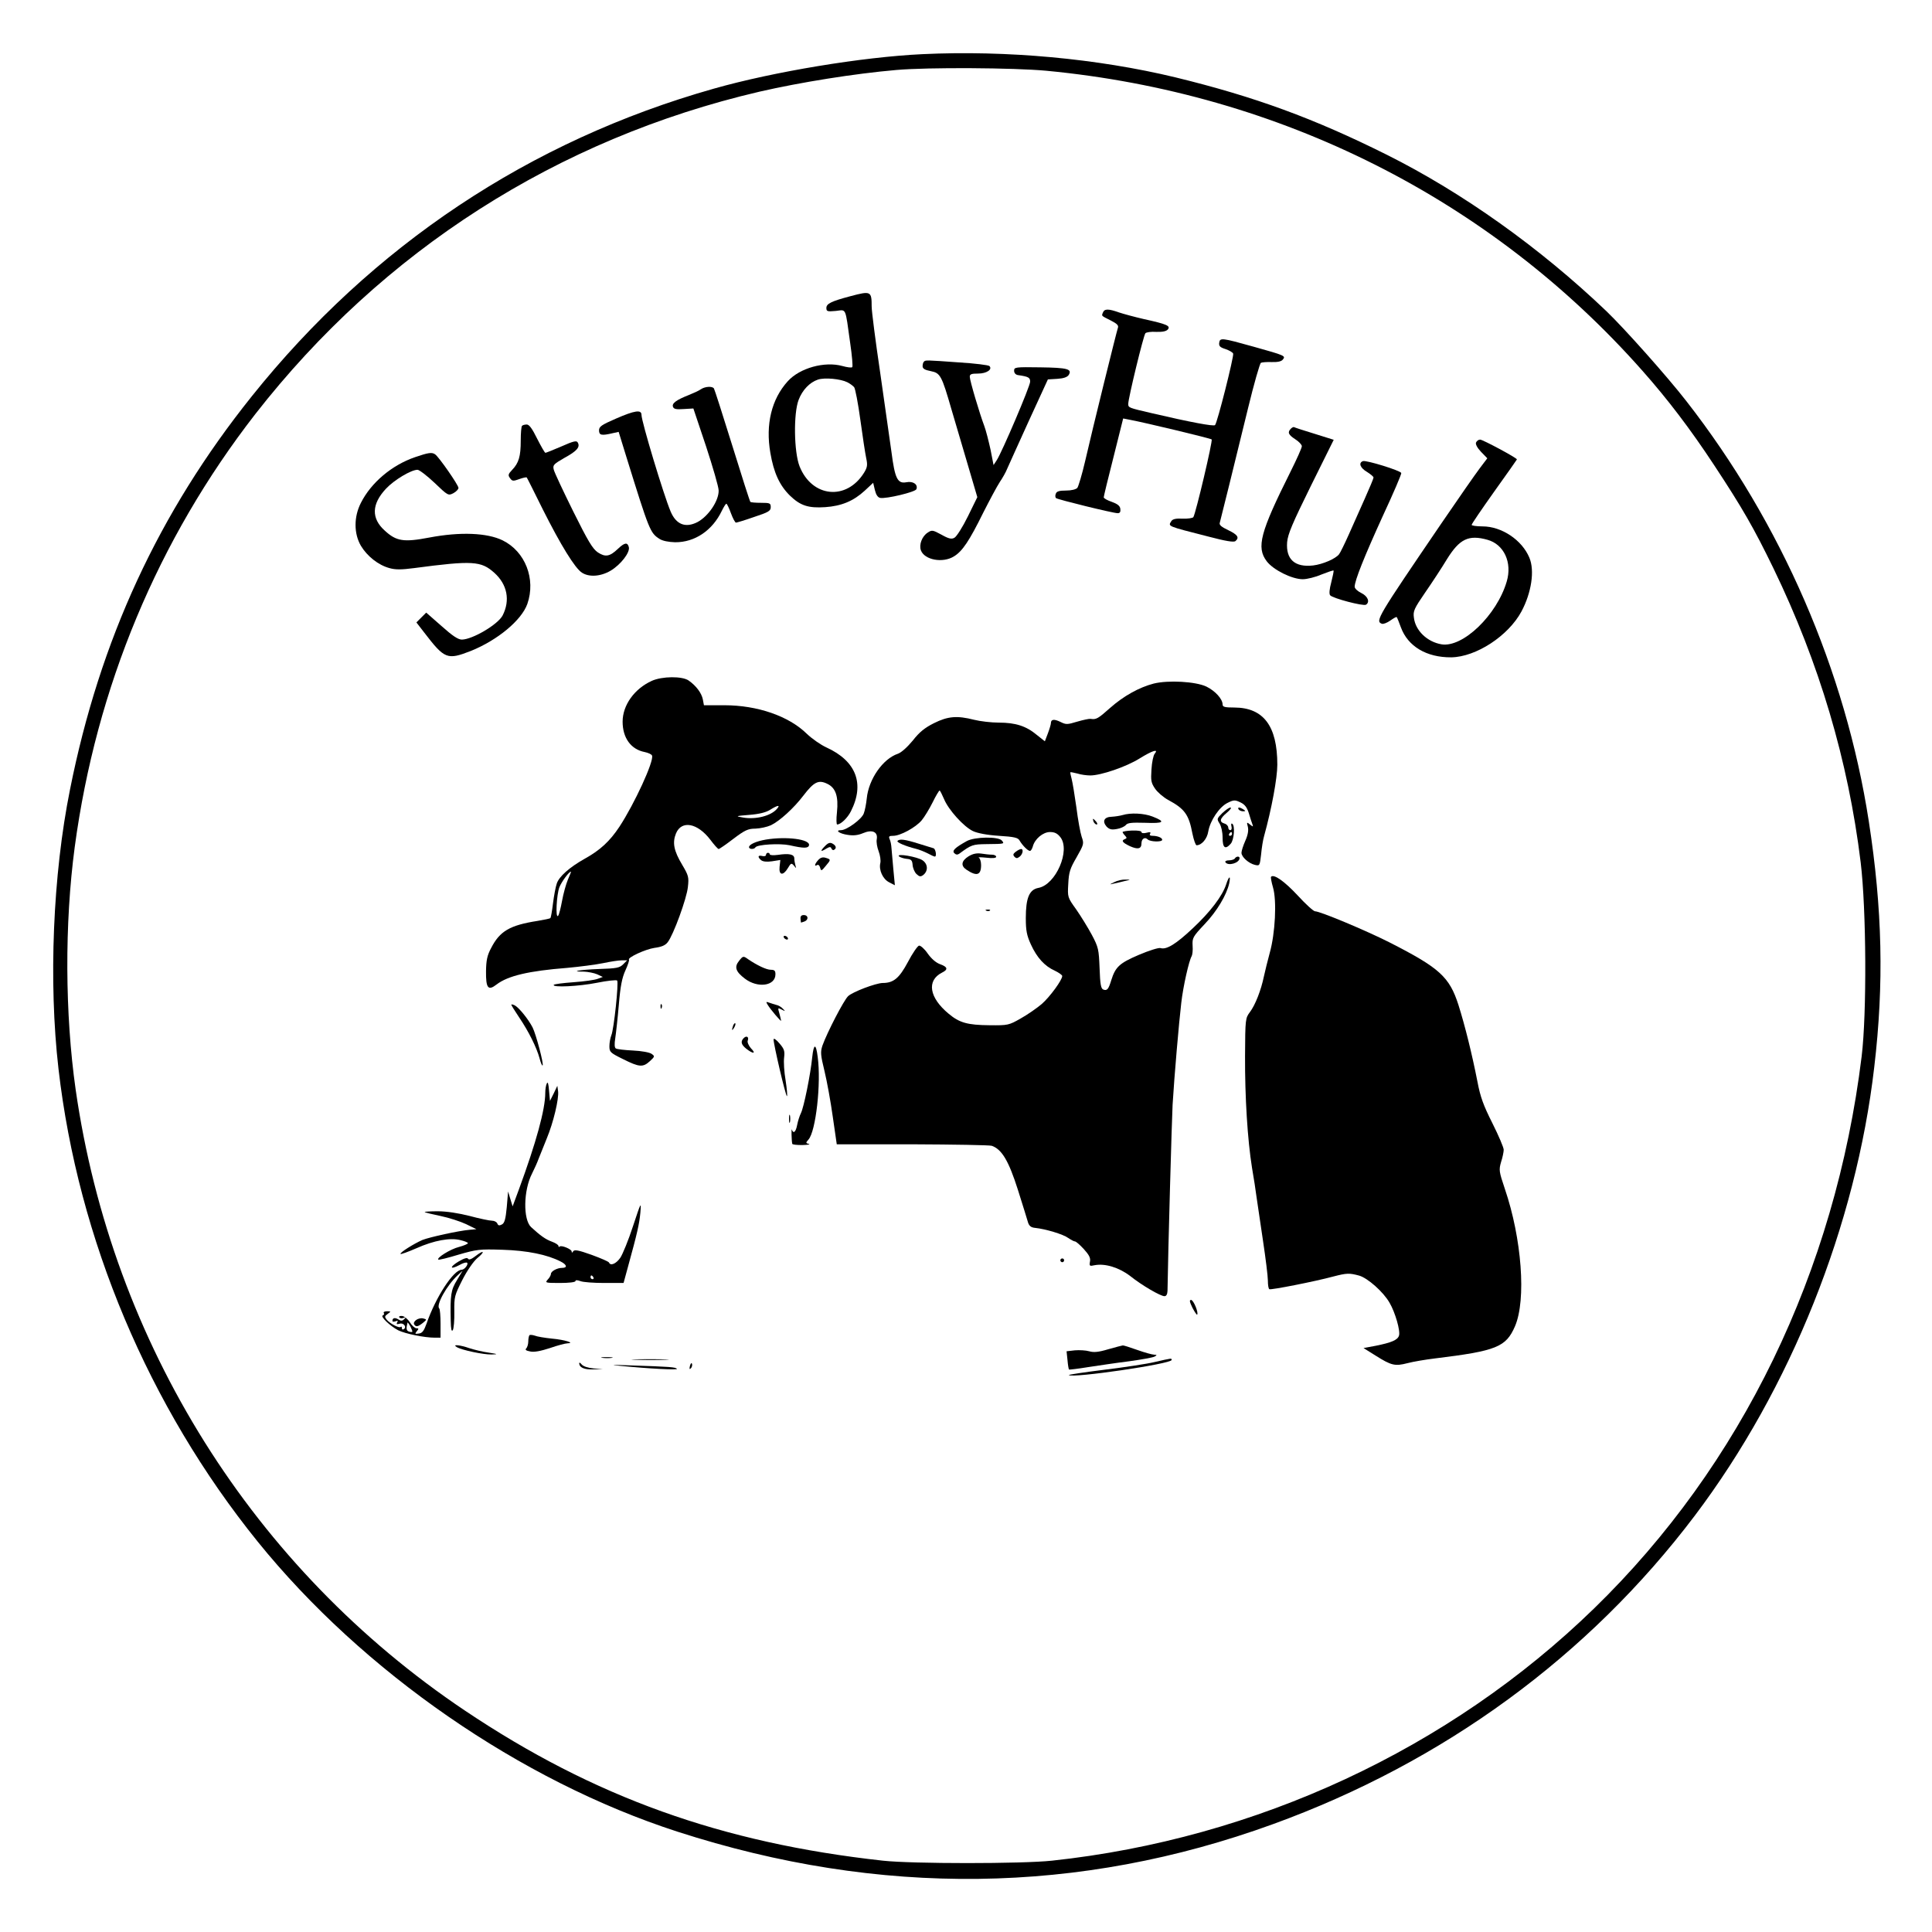 <?xml version="1.0" standalone="no"?>
<!DOCTYPE svg PUBLIC "-//W3C//DTD SVG 20010904//EN"
 "http://www.w3.org/TR/2001/REC-SVG-20010904/DTD/svg10.dtd">
<svg version="1.0" xmlns="http://www.w3.org/2000/svg"
 width="1024pt" height="1024pt" viewBox="0 0 1024 1024"
 preserveAspectRatio="xMidYMid meet">

<g transform="translate(0,1024) scale(0.1,-0.1)"
fill="#000000" stroke="none">
<path d="M4890 9953 c-320 -15 -790 -93 -1107 -183 -976 -276 -1810 -832
-2449 -1631 -493 -616 -805 -1291 -963 -2084 -91 -452 -114 -1019 -61 -1480
104 -903 478 -1790 1055 -2505 559 -692 1394 -1269 2225 -1538 1073 -347 2131
-334 3158 40 905 329 1672 890 2235 1635 508 673 854 1539 951 2378 52 441 43
836 -29 1302 -123 796 -463 1581 -967 2227 -100 129 -329 386 -424 477 -352
336 -762 628 -1164 829 -387 193 -698 307 -1120 410 -415 100 -896 144 -1340
123z m656 -88 c1238 -118 2355 -680 3160 -1591 133 -150 254 -309 379 -499
151 -229 211 -334 315 -548 242 -500 396 -1018 462 -1558 30 -248 33 -802 5
-1029 -140 -1140 -637 -2166 -1418 -2925 -766 -745 -1790 -1221 -2874 -1337
-157 -17 -740 -17 -895 0 -855 94 -1532 337 -2215 795 -1122 752 -1871 1947
-2064 3292 -57 401 -59 880 -5 1285 114 848 441 1631 957 2295 676 867 1601
1459 2672 1709 218 50 505 96 725 115 169 15 624 12 796 -4z"/>
<path d="M4507 8670 c-102 -27 -127 -40 -127 -62 0 -19 5 -20 50 -16 57 6 49
24 76 -169 10 -68 15 -126 11 -129 -4 -4 -27 -1 -52 6 -94 26 -226 -10 -290
-81 -86 -95 -118 -229 -92 -379 18 -106 49 -173 104 -227 55 -53 97 -67 187
-61 86 6 149 32 209 87 l45 42 9 -38 c6 -25 15 -39 28 -42 32 -6 186 31 192
46 10 25 -17 44 -53 37 -47 -9 -61 20 -79 160 -9 64 -36 254 -60 422 -25 168
-45 325 -45 349 0 82 -4 84 -113 55z m-16 -456 c14 -7 30 -19 36 -26 6 -7 21
-85 33 -173 12 -88 26 -180 31 -203 8 -37 6 -49 -11 -77 -93 -150 -276 -132
-342 33 -30 76 -33 281 -5 353 20 52 58 92 102 107 36 12 120 4 156 -14z"/>
<path d="M5846 8584 c-8 -20 -11 -16 42 -43 33 -17 42 -26 37 -39 -7 -20 -133
-529 -174 -708 -16 -69 -35 -132 -41 -140 -8 -8 -31 -14 -60 -14 -35 0 -50 -4
-54 -17 -4 -9 -3 -19 1 -23 10 -8 303 -80 327 -80 12 0 16 7 14 23 -2 16 -15
26 -45 37 -24 8 -43 19 -43 24 0 5 23 101 52 214 l51 204 36 -7 c76 -14 426
-98 433 -104 7 -6 -84 -391 -97 -412 -4 -5 -29 -9 -57 -8 -34 2 -52 -2 -59
-12 -19 -30 -26 -26 196 -83 91 -24 134 -31 143 -24 22 19 12 34 -38 58 -36
17 -49 28 -45 39 6 21 79 317 150 608 31 128 62 236 68 240 6 3 32 5 57 4 31
-1 51 3 59 13 17 20 11 22 -153 68 -172 48 -180 49 -184 21 -2 -17 4 -24 33
-33 20 -7 38 -17 41 -24 5 -14 -84 -367 -96 -379 -7 -8 -134 16 -335 63 -125
29 -125 29 -125 50 0 29 81 364 91 374 5 5 30 9 57 7 34 -1 53 3 62 13 15 19
-5 28 -128 55 -48 11 -107 27 -131 35 -56 20 -77 20 -85 0z"/>
<path d="M4897 8323 c-4 -3 -7 -14 -7 -24 0 -13 12 -20 43 -26 51 -10 58 -23
110 -203 20 -69 59 -201 87 -295 l50 -170 -50 -102 c-28 -57 -60 -107 -71
-113 -15 -9 -30 -6 -69 16 -46 25 -51 26 -73 11 -30 -19 -47 -64 -36 -94 19
-51 116 -69 175 -32 45 27 82 83 155 231 34 67 73 140 88 163 15 22 33 54 39
70 7 17 59 130 114 252 l102 222 49 3 c34 2 53 9 61 20 20 32 -5 39 -150 41
-133 2 -139 1 -139 -18 0 -12 8 -21 20 -23 56 -8 65 -13 65 -35 0 -24 -149
-373 -177 -416 l-17 -26 -16 82 c-10 45 -24 101 -33 125 -25 66 -77 241 -77
261 0 14 9 17 44 17 45 0 78 22 60 40 -5 5 -77 14 -159 19 -180 13 -180 13
-188 4z"/>
<path d="M3715 8177 c-11 -8 -40 -21 -65 -31 -66 -26 -90 -44 -83 -62 4 -12
17 -15 57 -12 l51 3 67 -200 c36 -110 67 -216 67 -235 1 -54 -54 -136 -112
-167 -64 -33 -114 -13 -143 57 -37 88 -154 476 -154 511 0 29 -35 24 -136 -20
-76 -33 -89 -42 -89 -62 0 -26 13 -29 72 -15 l32 7 41 -133 c122 -393 126
-402 175 -434 17 -11 48 -17 83 -18 104 -1 198 62 248 167 10 20 20 37 24 37
3 0 14 -22 24 -50 10 -27 22 -50 27 -50 4 0 48 13 96 30 76 25 88 32 88 52 0
21 -4 23 -52 23 -28 0 -53 2 -56 5 -3 3 -46 137 -96 299 -50 161 -94 298 -97
302 -8 13 -47 11 -69 -4z"/>
<path d="M2767 7983 c-4 -3 -7 -39 -7 -79 0 -82 -10 -118 -46 -155 -21 -22
-22 -28 -11 -43 12 -17 17 -17 50 -5 20 7 38 11 39 8 2 -2 40 -78 85 -169 95
-189 170 -311 207 -335 38 -25 99 -21 152 10 54 32 104 97 97 125 -7 27 -22
25 -58 -9 -43 -41 -66 -45 -106 -19 -28 19 -52 59 -131 218 -53 107 -100 207
-103 221 -6 24 -1 29 58 63 66 36 83 57 69 81 -6 11 -23 7 -86 -21 -44 -19
-82 -34 -85 -34 -4 0 -23 34 -44 75 -26 53 -42 75 -55 75 -10 0 -22 -3 -25 -7z"/>
<path d="M6842 7968 c-19 -19 -14 -32 23 -56 19 -12 35 -29 35 -37 0 -9 -27
-69 -60 -135 -161 -322 -182 -401 -126 -475 35 -46 134 -95 191 -95 22 0 67
11 99 25 33 13 62 23 64 21 2 -2 -4 -30 -12 -62 -10 -37 -12 -62 -6 -69 13
-16 176 -59 190 -50 22 14 10 45 -25 62 -19 9 -35 24 -35 33 0 33 51 160 149
375 56 120 100 223 98 228 -4 13 -186 69 -203 63 -25 -9 -15 -36 21 -57 19
-12 35 -25 35 -30 0 -5 -21 -55 -46 -111 -25 -57 -64 -143 -86 -193 -22 -49
-45 -96 -51 -103 -19 -24 -87 -53 -137 -59 -97 -11 -145 32 -138 123 4 44 28
100 126 299 l121 244 -102 32 c-56 17 -105 33 -108 35 -3 2 -11 -2 -17 -8z"/>
<path d="M7823 7894 c-3 -9 7 -28 27 -49 l33 -34 -40 -53 c-22 -29 -114 -161
-204 -293 -339 -498 -351 -517 -315 -531 8 -3 28 5 45 17 17 12 32 21 34 18 2
-2 12 -26 22 -54 37 -101 136 -160 267 -159 131 2 302 113 372 243 53 99 71
217 42 285 -39 94 -147 166 -248 166 -32 0 -58 4 -58 8 0 5 54 84 120 177 66
92 120 169 120 170 0 8 -181 105 -195 105 -9 0 -18 -7 -22 -16z m61 -515 c87
-24 132 -120 102 -221 -52 -178 -233 -352 -346 -333 -76 13 -138 73 -146 141
-5 35 1 48 60 134 36 52 88 131 115 176 67 108 115 131 215 103z"/>
<path d="M2200 7817 c-123 -42 -233 -135 -287 -242 -38 -74 -38 -163 0 -228
33 -55 92 -102 151 -118 31 -9 63 -9 131 0 310 41 355 38 425 -25 69 -62 85
-146 44 -226 -25 -48 -159 -127 -216 -128 -20 0 -50 20 -108 72 l-81 71 -26
-26 -26 -26 41 -53 c109 -142 122 -147 248 -98 141 57 268 162 299 249 46 132
-11 278 -131 337 -82 40 -224 46 -388 15 -136 -26 -175 -20 -236 36 -73 65
-71 141 6 223 43 46 133 100 167 100 9 0 50 -31 90 -69 71 -68 73 -69 100 -55
15 8 27 21 27 28 0 15 -105 166 -124 178 -17 12 -36 9 -106 -15z"/>
<path d="M3454 6631 c-92 -42 -154 -129 -154 -216 0 -86 44 -147 117 -161 19
-4 37 -12 39 -19 11 -29 -93 -255 -173 -377 -51 -77 -102 -124 -183 -169 -82
-46 -137 -95 -149 -132 -6 -17 -15 -65 -20 -105 -5 -41 -11 -76 -14 -78 -2 -3
-33 -9 -68 -15 -147 -23 -200 -54 -246 -144 -21 -39 -26 -65 -27 -122 -1 -91
11 -106 56 -71 60 46 170 72 374 88 66 6 151 17 190 25 38 8 82 15 99 15 l29
0 -21 -21 c-19 -19 -35 -22 -129 -25 -104 -4 -158 -14 -78 -14 21 -1 53 -7 69
-14 l30 -14 -27 -10 c-15 -6 -72 -14 -128 -18 -55 -4 -103 -10 -105 -14 -9
-15 134 -8 229 11 54 11 102 16 107 12 9 -10 -17 -259 -31 -291 -5 -13 -10
-38 -10 -57 0 -31 4 -35 73 -69 86 -43 105 -44 142 -10 26 24 26 26 9 38 -10
8 -54 16 -99 18 -44 2 -86 7 -91 11 -7 4 -8 23 -3 54 4 26 13 107 19 178 8 97
17 143 35 182 13 28 21 54 19 56 -11 11 87 56 135 63 37 5 57 13 70 30 30 38
101 232 107 293 6 52 3 61 -30 117 -45 75 -53 118 -33 167 30 71 114 55 182
-34 20 -27 40 -49 44 -49 4 0 39 24 78 54 61 46 78 54 117 54 26 1 62 9 82 18
46 22 121 90 172 157 56 73 80 85 126 63 45 -21 61 -66 52 -152 -4 -35 -3 -64
1 -64 19 0 55 34 73 70 74 146 28 266 -129 338 -31 14 -78 47 -105 73 -96 94
-262 151 -437 151 l-108 0 -6 32 c-7 33 -35 71 -75 99 -34 24 -141 23 -196 -2z
m665 -677 c-31 -38 -112 -59 -181 -47 -42 7 -40 8 34 14 51 4 88 13 110 27 40
25 55 27 37 6z m-1109 -376 c-10 -24 -24 -74 -31 -113 -7 -38 -16 -74 -21 -79
-15 -17 -8 113 7 152 13 31 51 82 61 82 2 0 -6 -19 -16 -42z"/>
<path d="M6115 6617 c-77 -20 -160 -66 -231 -129 -64 -57 -74 -63 -104 -58 -8
1 -40 -6 -71 -15 -53 -16 -59 -16 -89 -1 -33 16 -50 14 -50 -7 0 -6 -7 -30
-16 -54 l-16 -42 -43 34 c-56 47 -113 65 -201 65 -40 0 -99 7 -131 15 -90 23
-139 19 -213 -18 -48 -24 -77 -47 -112 -92 -29 -35 -61 -64 -79 -70 -80 -27
-155 -135 -165 -237 -3 -29 -10 -65 -16 -80 -11 -30 -90 -88 -120 -88 -35 0
-8 -19 35 -25 30 -5 55 -2 81 9 49 21 80 7 73 -32 -3 -15 2 -43 10 -64 8 -21
12 -49 9 -62 -9 -37 13 -85 46 -102 l31 -16 -8 84 c-4 45 -9 97 -10 113 -1 17
-5 38 -10 48 -6 14 -2 17 19 17 38 0 119 44 151 82 15 18 41 61 58 95 17 35
34 63 37 63 3 0 13 -21 24 -46 23 -56 104 -146 153 -169 23 -11 75 -21 137
-25 82 -5 102 -10 110 -25 15 -26 44 -55 55 -55 5 0 11 10 15 23 10 40 54 77
91 77 25 0 39 -7 55 -27 55 -70 -24 -252 -116 -269 -49 -9 -67 -54 -67 -160 0
-66 5 -92 27 -140 32 -70 73 -115 127 -139 21 -10 39 -23 39 -28 0 -21 -64
-109 -108 -148 -26 -22 -76 -57 -112 -77 -63 -36 -68 -37 -165 -36 -117 1
-160 13 -217 61 -103 85 -118 176 -35 218 33 16 30 30 -9 44 -23 8 -47 29 -67
57 -17 25 -38 43 -46 42 -8 -2 -35 -41 -59 -87 -46 -86 -76 -111 -134 -111
-37 -1 -159 -47 -183 -70 -23 -22 -111 -192 -136 -262 -11 -34 -10 -49 11
-135 13 -54 33 -163 44 -243 l21 -145 400 0 c220 -1 410 -4 422 -8 53 -19 89
-79 138 -233 26 -82 50 -160 54 -174 6 -18 16 -26 37 -28 57 -6 149 -34 175
-53 15 -10 31 -19 37 -19 5 0 26 -18 47 -41 28 -31 36 -47 32 -66 -4 -23 -2
-25 24 -19 56 11 130 -12 189 -57 64 -51 161 -107 182 -107 10 0 15 10 16 28
3 211 23 912 27 987 9 151 34 439 46 540 10 88 41 224 55 247 4 7 7 32 5 56
-2 41 1 47 63 113 66 69 117 155 131 217 9 44 -1 41 -16 -5 -20 -62 -84 -146
-177 -233 -89 -84 -140 -115 -171 -105 -10 3 -61 -13 -115 -36 -103 -44 -124
-64 -146 -134 -15 -49 -22 -57 -42 -50 -13 5 -17 28 -20 113 -4 100 -6 111
-41 177 -21 39 -58 99 -83 135 -46 64 -46 65 -42 135 3 62 9 81 44 141 39 69
40 72 27 109 -7 21 -20 91 -28 156 -9 64 -20 131 -25 150 -5 18 -8 34 -7 36 2
1 19 -2 38 -7 18 -6 49 -10 68 -10 56 0 191 46 261 90 68 42 103 53 80 25 -7
-8 -15 -46 -17 -83 -4 -59 -2 -71 19 -102 13 -19 44 -46 70 -60 87 -47 109
-77 128 -178 7 -34 17 -62 22 -62 27 0 56 34 62 73 10 58 59 131 103 152 32
16 39 16 68 2 23 -11 34 -26 44 -57 7 -23 15 -49 19 -59 5 -14 4 -14 -13 -1
-17 14 -18 13 -11 -13 4 -19 0 -43 -14 -74 -11 -25 -20 -53 -20 -63 0 -22 38
-56 71 -64 26 -6 26 -4 33 55 3 34 10 78 16 98 40 145 70 307 70 378 0 205
-73 302 -227 303 -51 0 -63 3 -63 16 0 29 -39 72 -86 95 -57 27 -202 35 -279
16z"/>
<path d="M6478 5930 c-29 -29 -29 -31 -14 -55 9 -14 16 -45 16 -75 0 -54 14
-65 43 -32 18 20 24 97 8 106 -5 4 -7 -3 -4 -14 3 -11 0 -20 -6 -20 -6 0 -11
6 -11 14 0 8 -9 18 -20 21 -29 9 -25 26 12 57 18 15 27 28 20 28 -8 0 -27 -14
-44 -30z m52 -110 c0 -5 -5 -10 -11 -10 -5 0 -7 5 -4 10 3 6 8 10 11 10 2 0 4
-4 4 -10z"/>
<path d="M6565 5950 c3 -5 14 -10 23 -10 15 0 15 2 2 10 -20 13 -33 13 -25 0z"/>
<path d="M5950 5920 c-14 -4 -40 -8 -58 -9 -40 -1 -51 -24 -27 -52 15 -15 26
-18 54 -13 20 3 41 13 48 21 9 12 31 14 102 12 100 -4 112 5 40 33 -46 18
-117 21 -159 8z"/>
<path d="M5796 5885 c4 -8 11 -15 16 -15 6 0 5 6 -2 15 -7 8 -14 15 -16 15 -2
0 -1 -7 2 -15z"/>
<path d="M5950 5830 c0 -3 6 -12 13 -19 10 -11 10 -14 0 -18 -22 -8 -14 -19
26 -38 43 -19 61 -14 61 15 0 24 18 36 33 21 13 -13 77 -15 77 -2 0 11 -25 21
-51 21 -13 0 -18 4 -13 11 5 9 -1 10 -20 5 -15 -4 -26 -2 -26 4 0 6 -21 9 -50
8 -27 -1 -50 -5 -50 -8z"/>
<path d="M4059 5790 c-52 -9 -89 -26 -89 -40 0 -12 27 -13 34 -1 10 15 128 22
181 11 75 -17 99 -17 103 0 6 32 -120 48 -229 30z"/>
<path d="M5124 5782 c-63 -35 -79 -51 -66 -64 9 -9 17 -9 26 -3 65 48 71 50
146 51 95 1 95 1 80 19 -18 22 -145 20 -186 -3z"/>
<path d="M4757 5783 c-7 -7 42 -28 98 -42 17 -4 44 -15 62 -24 18 -10 34 -17
38 -17 11 0 4 41 -7 44 -7 2 -43 13 -81 25 -70 22 -99 26 -110 14z"/>
<path d="M4371 5754 c-26 -27 -22 -31 10 -11 17 10 23 9 26 -1 3 -6 9 -10 14
-6 14 8 11 22 -9 33 -13 7 -23 4 -41 -15z"/>
<path d="M5384 5726 c-15 -12 -16 -17 -7 -27 10 -10 15 -9 28 1 16 13 21 40 7
40 -5 0 -17 -6 -28 -14z"/>
<path d="M4060 5709 c0 -6 -9 -9 -20 -6 -23 6 -26 -5 -6 -22 10 -8 30 -10 58
-6 l44 7 -4 -36 c-5 -46 19 -49 44 -7 16 27 19 28 32 13 13 -16 13 -16 8 1 -3
10 -6 27 -6 37 0 22 -27 28 -87 19 -24 -3 -43 -2 -43 3 0 4 -4 8 -10 8 -5 0
-10 -5 -10 -11z"/>
<path d="M5133 5701 c-38 -24 -42 -50 -10 -71 54 -36 77 -29 77 25 0 19 -6 36
-12 39 -7 3 11 3 40 0 34 -4 52 -2 52 5 0 6 -10 11 -22 11 -13 0 -39 3 -58 6
-25 3 -44 -1 -67 -15z"/>
<path d="M4765 5701 c6 -5 23 -11 40 -13 25 -2 30 -8 32 -32 1 -16 10 -38 20
-48 16 -15 22 -16 36 -6 27 21 26 58 -3 78 -27 19 -143 39 -125 21z"/>
<path d="M4337 5682 c-19 -21 -23 -37 -6 -27 6 4 13 -2 16 -14 5 -19 7 -18 30
10 28 33 28 34 -3 43 -14 4 -26 0 -37 -12z"/>
<path d="M6545 5690 c-3 -5 -17 -10 -31 -10 -14 0 -22 -4 -19 -10 14 -22 75
-4 75 22 0 11 -18 10 -25 -2z"/>
<path d="M6737 5593 c-3 -2 2 -28 10 -56 21 -70 12 -244 -17 -347 -11 -41 -25
-97 -31 -125 -15 -73 -46 -152 -74 -189 -24 -32 -25 -36 -26 -232 -1 -217 13
-445 37 -594 9 -52 20 -122 24 -155 5 -33 20 -136 34 -230 14 -93 26 -189 26
-212 0 -23 3 -44 8 -46 8 -5 242 41 338 67 73 19 86 19 138 5 45 -13 128 -86
161 -144 30 -51 58 -149 50 -174 -7 -23 -39 -37 -124 -54 l-64 -12 64 -40 c84
-53 103 -57 169 -40 30 8 96 19 145 25 327 40 377 60 425 171 60 140 36 464
-54 728 -31 92 -32 100 -20 142 8 24 14 54 14 65 0 12 -27 75 -60 141 -48 95
-64 140 -79 219 -29 148 -66 297 -101 408 -48 149 -100 196 -367 332 -125 63
-366 164 -393 164 -8 0 -50 38 -92 84 -69 74 -126 115 -141 99z"/>
<path d="M5905 5564 c-25 -12 -26 -13 -5 -8 14 3 41 9 60 14 35 8 35 8 5 8
-16 1 -43 -5 -60 -14z"/>
<path d="M5228 5413 c7 -3 16 -2 19 1 4 3 -2 6 -13 5 -11 0 -14 -3 -6 -6z"/>
<path d="M4243 5370 c1 -11 2 -20 3 -20 1 0 9 3 18 6 23 9 20 34 -3 34 -14 0
-19 -6 -18 -20z"/>
<path d="M4155 5270 c3 -5 11 -10 16 -10 6 0 7 5 4 10 -3 6 -11 10 -16 10 -6
0 -7 -4 -4 -10z"/>
<path d="M3917 5147 c-26 -32 -18 -57 31 -94 68 -52 162 -39 162 23 0 19 -5
24 -25 24 -23 0 -73 24 -120 56 -25 18 -27 18 -48 -9z"/>
<path d="M4069 4914 c13 -22 71 -91 71 -84 0 3 -4 20 -9 38 -9 31 -9 32 12 21
20 -10 21 -10 6 5 -8 9 -24 18 -35 20 -10 3 -27 8 -38 12 -16 6 -17 4 -7 -12z"/>
<path d="M2710 4915 c0 -3 19 -34 42 -68 50 -74 92 -158 108 -217 6 -23 13
-40 16 -37 7 7 -35 165 -53 201 -22 43 -71 104 -94 117 -10 5 -19 7 -19 4z"/>
<path d="M3501 4904 c0 -11 3 -14 6 -6 3 7 2 16 -1 19 -3 4 -6 -2 -5 -13z"/>
<path d="M3886 4805 c-9 -26 -7 -32 5 -12 6 10 9 21 6 23 -2 3 -7 -2 -11 -11z"/>
<path d="M3942 4738 c-18 -18 -14 -35 14 -57 37 -29 53 -26 24 3 -12 14 -20
32 -17 40 8 20 -6 29 -21 14z"/>
<path d="M4100 4731 c0 -26 64 -301 71 -301 3 0 0 37 -7 83 -8 45 -11 100 -8
122 4 34 1 45 -25 75 -17 20 -30 29 -31 21z"/>
<path d="M4305 4637 c-9 -92 -45 -268 -60 -297 -7 -14 -16 -42 -20 -63 -7 -37
-20 -48 -28 -24 -3 10 -2 -55 2 -75 0 -5 25 -7 54 -7 28 1 44 3 34 6 -17 4
-17 6 -2 23 39 43 68 298 49 438 -9 73 -21 73 -29 -1z"/>
<path d="M2898 4497 c-5 -10 -8 -33 -8 -50 0 -87 -48 -262 -140 -512 l-33 -89
-12 39 -12 40 -7 -83 c-6 -64 -12 -85 -26 -92 -13 -7 -20 -6 -24 5 -3 8 -16
15 -28 15 -13 0 -66 11 -118 25 -59 15 -123 25 -169 25 -41 0 -72 -2 -70 -4 3
-3 40 -12 84 -21 44 -9 105 -29 135 -43 l55 -27 -35 -3 c-59 -5 -213 -39 -251
-54 -46 -20 -122 -68 -116 -74 2 -3 40 11 84 30 94 42 179 57 234 43 21 -5 39
-12 39 -16 0 -4 -21 -13 -47 -20 -45 -11 -120 -58 -110 -67 3 -3 51 9 107 26
97 28 111 30 234 26 131 -4 237 -26 307 -62 34 -17 38 -34 8 -34 -26 0 -59
-18 -59 -32 0 -6 -7 -20 -17 -30 -15 -17 -13 -18 65 -18 47 0 82 4 82 10 0 6
9 6 26 0 14 -6 71 -10 127 -10 l102 0 24 88 c49 178 59 223 65 284 5 61 4 59
-39 -71 -24 -74 -55 -149 -67 -167 -22 -32 -52 -45 -60 -26 -1 5 -43 23 -92
41 -70 25 -91 29 -98 19 -5 -9 -8 -9 -8 -1 0 12 -55 35 -64 26 -3 -4 -6 -2 -6
3 0 6 -16 16 -35 23 -33 12 -60 31 -110 77 -43 40 -41 195 5 284 12 24 28 59
35 79 8 20 27 68 43 107 35 84 65 210 60 250 l-4 29 -19 -40 -20 -40 -5 55
c-3 38 -7 49 -12 37z m247 -1027 c3 -5 1 -10 -4 -10 -6 0 -11 5 -11 10 0 6 2
10 4 10 3 0 8 -4 11 -10z"/>
<path d="M4182 4310 c0 -19 2 -27 5 -17 2 9 2 25 0 35 -3 9 -5 1 -5 -18z"/>
<path d="M2521 3583 c-22 -17 -35 -22 -40 -15 -4 8 -21 3 -50 -14 -50 -30 -47
-46 4 -19 19 11 37 16 41 12 8 -8 -14 -37 -29 -37 -43 0 -137 -144 -186 -285
-14 -39 -23 -51 -41 -53 -21 -3 -22 -2 -11 12 11 13 11 16 -2 16 -8 0 -24 14
-35 32 -11 17 -29 32 -41 33 -11 1 -18 -2 -15 -7 4 -5 13 -7 23 -3 13 5 14 4
3 -7 -10 -10 -17 -10 -31 -1 -18 11 -31 8 -31 -8 0 -5 7 -5 17 -2 11 5 14 3 8
-6 -5 -10 -2 -11 13 -7 21 7 40 -18 22 -29 -6 -4 -10 -1 -10 6 0 7 -3 10 -6 6
-8 -8 -56 17 -74 38 -12 15 -12 19 5 31 18 13 18 14 -4 14 -12 0 -20 -4 -17
-9 4 -5 1 -11 -5 -13 -15 -5 38 -56 82 -79 37 -18 138 -39 194 -39 l30 0 0 74
c0 41 -3 77 -7 81 -18 18 40 122 97 175 l27 25 -30 -50 c-32 -52 -36 -78 -33
-215 1 -45 4 -60 11 -50 5 8 9 52 8 98 -1 79 1 86 43 169 25 49 59 98 78 114
44 36 37 47 -8 12z m-336 -402 c-2 -2 -11 -1 -19 2 -12 5 -14 15 -6 47 0 3 7
-6 15 -20 7 -14 12 -27 10 -29z"/>
<path d="M5620 3560 c0 -5 5 -10 10 -10 6 0 10 5 10 10 0 6 -4 10 -10 10 -5 0
-10 -4 -10 -10z"/>
<path d="M6320 3309 c12 -23 23 -39 25 -37 9 9 -19 78 -32 78 -10 0 -8 -10 7
-41z"/>
<path d="M2206 3244 c-10 -7 -15 -17 -11 -23 9 -15 19 -14 46 7 22 18 22 19 2
24 -11 3 -28 -1 -37 -8z"/>
<path d="M2806 3163 c-3 -4 -6 -18 -6 -33 0 -14 -5 -31 -11 -37 -7 -7 -1 -12
21 -16 20 -5 56 2 105 18 40 14 82 25 92 25 44 1 -14 19 -81 25 -39 4 -81 11
-92 16 -12 4 -25 5 -28 2z"/>
<path d="M2421 3100 c27 -16 141 -40 184 -39 36 1 35 2 -16 10 -30 4 -75 15
-100 23 -51 18 -95 22 -68 6z"/>
<path d="M5875 3089 c-53 -16 -78 -18 -102 -11 -17 5 -52 7 -76 5 l-44 -5 5
-47 c2 -25 6 -48 8 -50 1 -1 47 4 101 13 54 8 152 23 218 31 65 9 126 20 135
25 13 8 13 9 -3 10 -9 0 -50 11 -89 25 -39 14 -74 25 -77 24 -3 0 -37 -9 -76
-20z"/>
<path d="M3193 3043 c15 -2 37 -2 50 0 12 2 0 4 -28 4 -27 0 -38 -2 -22 -4z"/>
<path d="M3368 3033 c46 -2 118 -2 160 0 42 1 5 3 -83 3 -88 0 -123 -2 -77 -3z"/>
<path d="M6120 3021 c-41 -10 -161 -28 -267 -41 -106 -13 -190 -26 -188 -28
17 -18 545 59 545 80 0 10 2 10 -90 -11z"/>
<path d="M3070 3015 c0 -23 26 -35 75 -33 l50 2 -49 3 c-31 3 -54 11 -63 21
-7 9 -13 12 -13 7z"/>
<path d="M3657 3001 c-4 -17 -3 -21 5 -13 5 5 8 16 6 23 -3 8 -7 3 -11 -10z"/>
<path d="M3285 3001 c161 -16 310 -23 303 -16 -9 9 -32 11 -243 18 -101 4
-117 3 -60 -2z"/>
</g>
</svg>
